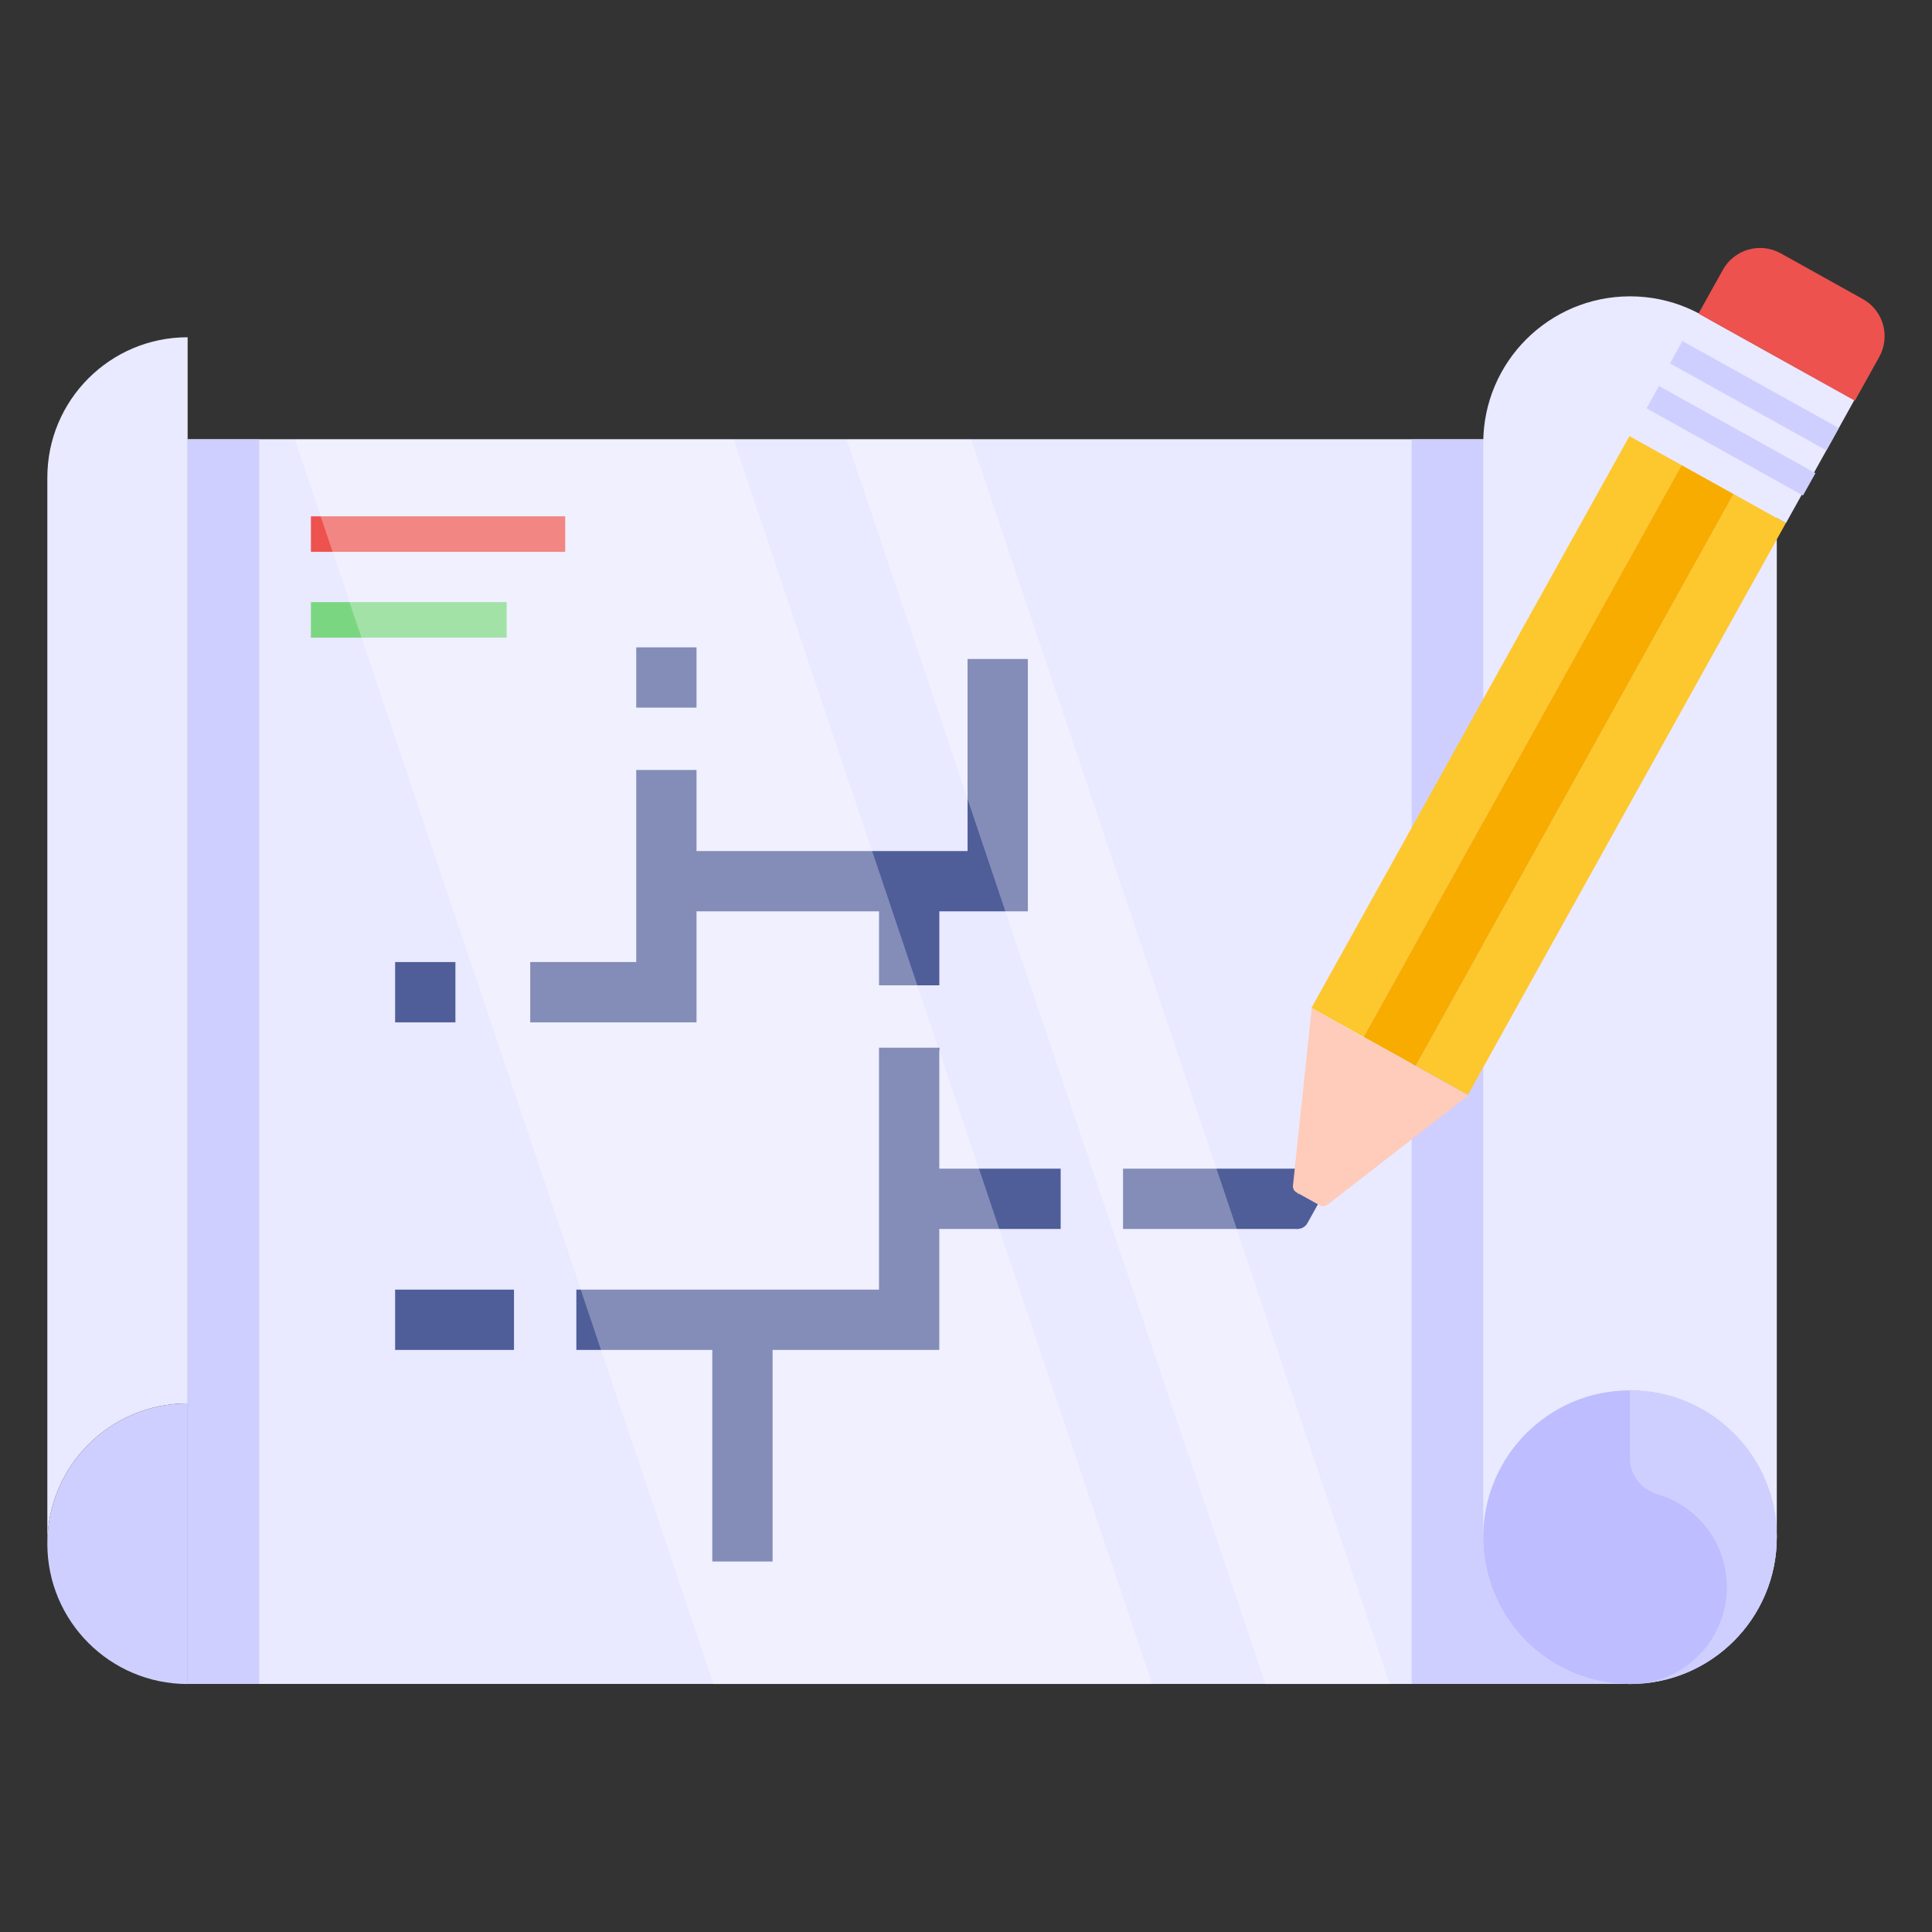 <svg id="Layer_1" enable-background="new 0 0 68 68" height="512" viewBox="0 0 68 68" width="512" xmlns="http://www.w3.org/2000/svg"><rect x="0" y="0" width="68" height="68" fill="#333333" stroke="none"/><g><g><g><path d="m6.604 15.469h50.766v43.8h-50.766z" fill="#c0d7dd"/></g><g><path d="m6.604 15.468h50.765v43.8h-50.765z" fill="#e9e9ff"/></g><g><path d="m6.604 15.468h50.765v43.8h-50.765z" fill="#e9e9ff"/></g><g><path d="m10.943 18.173h8.95v1.25h-8.95z" fill="#ed524e"/></g><g><path d="m10.943 21.193h6.89v1.25h-6.89z" fill="#7bd681"/></g><g><g><path d="m39.527 41.133h6.16v2.122h-6.16z" fill="#4f5d99"/></g><g><path d="m13.907 45.391h4.184v2.122h-4.184z" fill="#4f5d99"/></g><g><path d="m22.393 22.785h2.122v2.121h-2.122z" fill="#4f5d99"/></g><g><path d="m18.662 35.983v-2.122h3.731v-6.76h2.122v2.853h9.54v-6.76h2.122v8.882h-3.116v2.604h-2.122v-2.604h-6.424v3.907z" fill="#4f5d99"/></g><g><path d="m33.06 41.133h4.272v2.122h-4.272v4.258h-5.867v7.447h-2.122v-7.447h-4.785v-2.122h10.652v-8.515h2.122z" fill="#4f5d99"/></g><g><path d="m13.907 33.861h2.122v2.122h-2.122z" fill="#4f5d99"/></g></g><g><path d="m6.604 15.468h2.519v43.8h-2.519z" fill="#cfcfff"/></g><g><path d="m49.686 15.468h7.684v43.8h-7.684z" fill="#cfcfff"/></g><g><path d="m6.604 11.87v37.524c-1.364 0-2.599.554-3.491 1.447-.897.896-1.447 2.13-1.447 3.494v-37.527c0-2.728 2.21-4.938 4.938-4.938" fill="#e9e9ff"/></g><g><path d="m6.604 49.394v9.878c-2.728 0-4.938-2.209-4.938-4.937 0-1.364.551-2.599 1.447-3.494.892-.893 2.126-1.447 3.491-1.447" fill="#cfcfff"/></g><g><path d="m62.537 15.6c0-1.427-.576-2.719-1.513-3.657-.934-.934-2.225-1.513-3.653-1.513-1.427 0-2.719.58-3.653 1.513-.937.938-1.513 2.229-1.513 3.657v38.505c0 2.855 2.312 5.166 5.166 5.166 2.855 0 5.166-2.312 5.166-5.166v-38.505z" fill="#e9e9ff"/></g><g><path d="m62.537 54.106c0 2.855-2.312 5.166-5.166 5.166-2.855 0-5.166-2.312-5.166-5.166 0-1.427.576-2.719 1.513-3.657.934-.933 2.225-1.513 3.653-1.513 1.427 0 2.719.58 3.653 1.513.937.938 1.513 2.229 1.513 3.657" fill="#bdbdff"/></g><g><path d="m62.535 54.102c0 2.676-2.033 4.875-4.637 5.133 1.634-.257 2.882-1.672 2.882-3.37 0-.946-.379-1.795-.997-2.418-.399-.392-.894-.695-1.447-.855-.56-.167-.965-.662-.965-1.248v-2.406c1.428 0 2.721.579 3.653 1.512.939.939 1.512 2.232 1.512 3.653" fill="#cfcfff"/></g></g><g><g><g><path d="m41.171 24.893h23.033v2.1h-23.033z" fill="#fdc72e" transform="matrix(.486 -.874 .874 .486 4.394 59.361)"/></g><g><path d="m43.006 25.915h23.033v2.1h-23.033z" fill="#f9ac00" transform="matrix(.486 -.874 .874 .486 4.444 61.489)"/></g><g><path d="m44.84 26.936h23.033v2.1h-23.033z" fill="#fdc72e" transform="matrix(.486 -.874 .874 .486 4.494 63.617)"/></g><g><path d="m58.852 11.585h4.955v6.3h-4.955z" fill="#e9e9ff" transform="matrix(.486 -.874 .874 .486 18.626 61.156)"/></g><g><path d="m65.286 14.103.858-1.541c.402-.723.143-1.635-.58-2.037l-2.887-1.608c-.723-.402-1.635-.143-2.037.58l-.858 1.541z" fill="#ed524e"/></g><g><g><path d="m61.318 10.798h.9v6.3h-.9z" fill="#cfcfff" transform="matrix(.486 -.874 .874 .486 19.539 61.134)"/></g><g><path d="m60.44 12.375h.9v6.3h-.9z" fill="#cfcfff" transform="matrix(.487 -.874 .874 .487 17.703 61.17)"/></g></g></g><g><path d="m46.721 42.402 4.952-3.843-5.504-3.065-.661 6.232c-.011.099.039.195.126.244l.813.453c.087.049.195.04.274-.021z" fill="#ffcbba"/></g><g><path d="m46.386 42.387-.37.665c-.106.191-.345.259-.536.152-.186-.104-.254-.342-.148-.533l.37-.665z" fill="#4f5d99"/></g></g><g opacity=".3"><g><path d="m40.557 59.272h-15.45l-14.73-43.8h15.45z" fill="#fff"/></g><g><path d="m48.917 59.272h-4.38l-14.74-43.8h4.39z" fill="#fff"/></g></g></g></svg>